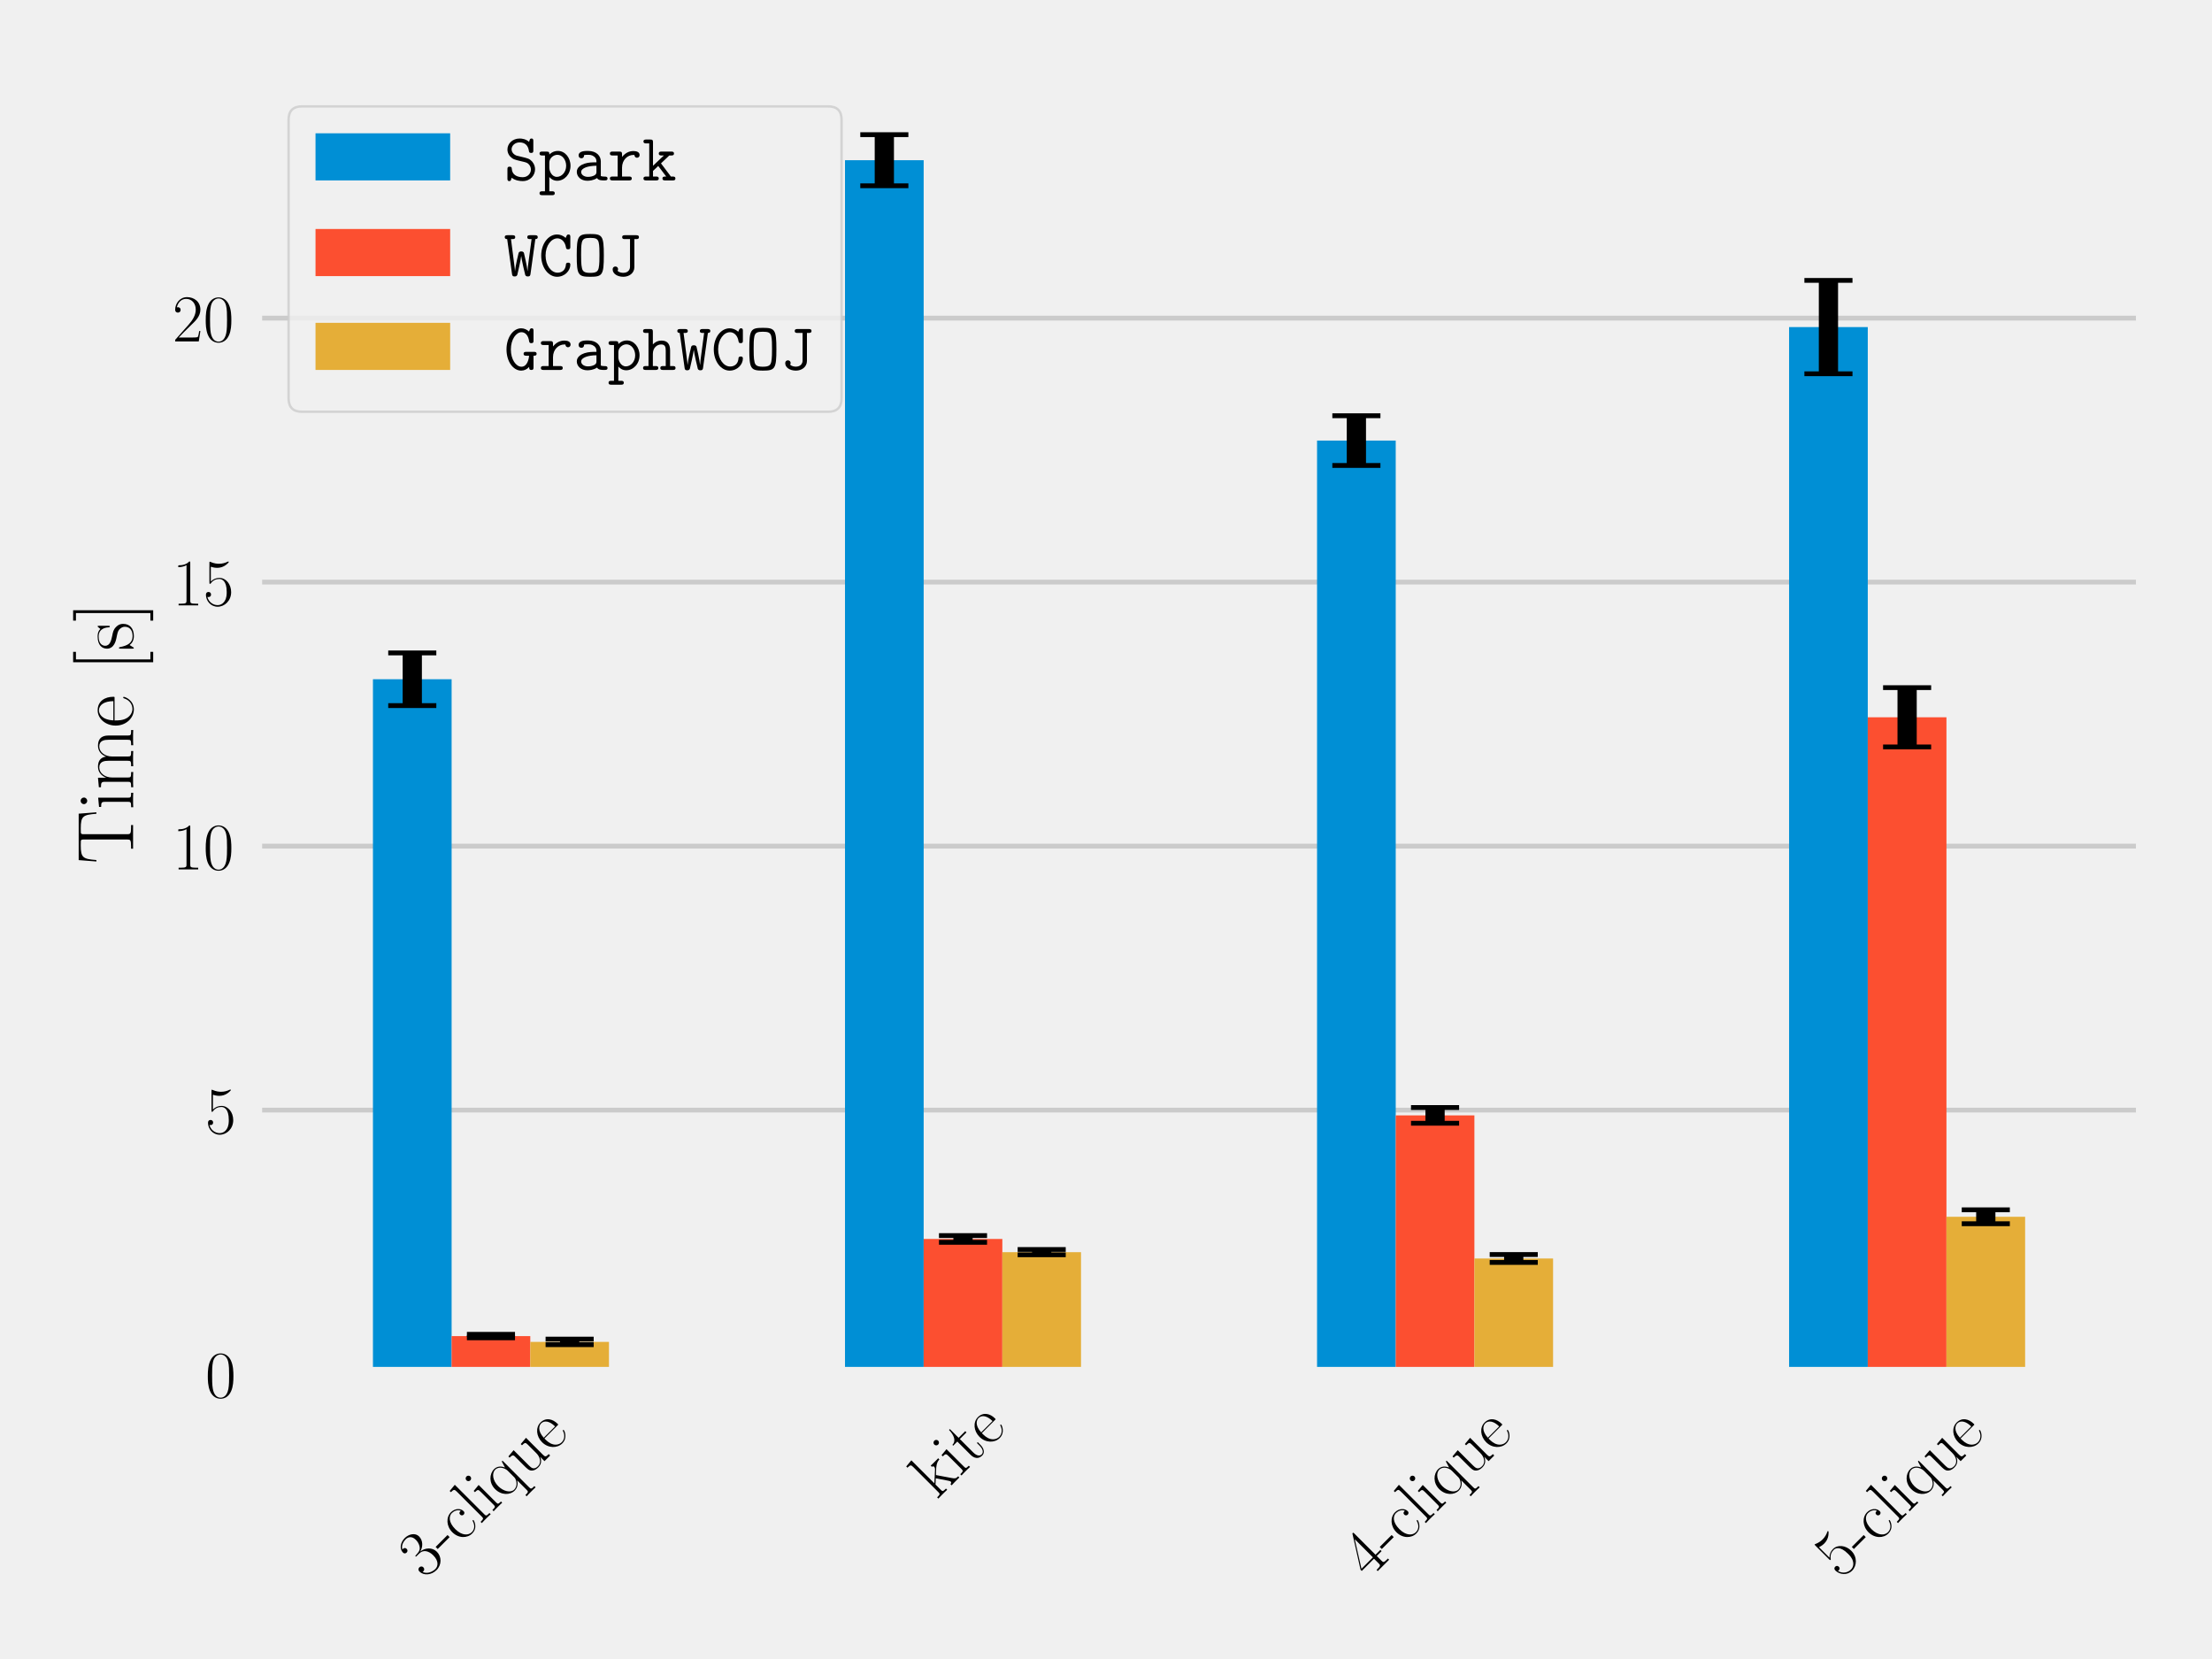<?xml version="1.0" encoding="utf-8" standalone="no"?>
<!DOCTYPE svg PUBLIC "-//W3C//DTD SVG 1.1//EN"
  "http://www.w3.org/Graphics/SVG/1.1/DTD/svg11.dtd">
<!-- Created with matplotlib (http://matplotlib.org/) -->
<svg height="345pt" version="1.1" viewBox="0 0 460 345" width="460pt" xmlns="http://www.w3.org/2000/svg" xmlns:xlink="http://www.w3.org/1999/xlink">
 <defs>
  <style type="text/css">
*{stroke-linecap:butt;stroke-linejoin:round;}
  </style>
 </defs>
 <g id="figure_1">
  <g id="patch_1">
   <path d="M 0 345.6 
L 460.8 345.6 
L 460.8 0 
L 0 0 
z
" style="fill:#f0f0f0;"/>
  </g>
  <g id="axes_1">
   <g id="patch_2">
    <path d="M 53.014 285.755 
L 445.68 285.755 
L 445.68 15.12 
L 53.014 15.12 
z
" style="fill:#f0f0f0;"/>
   </g>
   <g id="matplotlib.axis_1">
    <g id="xtick_1">
     <g id="line2d_1"/>
     <g id="text_1">
      <!-- 3-clique -->
      <defs>
       <path d="M 22.094 33.703 
C 31 33.703 34.906 25.969 34.906 17.031 
C 34.906 5 28.5 0.391 22.703 0.391 
C 17.406 0.391 8.797 3.031 6.094 10.828 
C 6.594 10.625 7.094 10.625 7.594 10.625 
C 10 10.625 11.797 12.219 11.797 14.812 
C 11.797 17.703 9.594 19 7.594 19 
C 5.906 19 3.297 18.203 3.297 14.469 
C 3.297 5.234 12.297 -2 22.906 -2 
C 34 -2 42.5 6.719 42.5 16.953 
C 42.5 26.672 34.5 33.703 25 34.797 
C 32.594 36.375 39.906 43.062 39.906 52.016 
C 39.906 59.688 32 65.297 23 65.297 
C 13.906 65.297 5.906 59.828 5.906 52.016 
C 5.906 48.594 8.5 48 9.797 48 
C 11.906 48 13.703 49.297 13.703 51.891 
C 13.703 54.469 11.906 55.766 9.797 55.766 
C 9.406 55.766 8.906 55.766 8.5 55.578 
C 11.406 61.859 19.297 63 22.797 63 
C 26.297 63 32.906 61.328 32.906 51.875 
C 32.906 49.109 32.5 44.188 29.094 39.844 
C 26.094 36 22.703 36 19.406 35.688 
C 18.906 35.688 16.594 35.453 16.203 35.453 
C 15.5 35.359 15.094 35.266 15.094 34.5 
C 15.094 33.797 15.203 33.703 17.203 33.703 
z
" id="CMR17-51"/>
       <path d="M 25.5 19 
L 25.5 23.375 
L 0.406 23.375 
L 0.406 19 
z
" id="CMR17-45"/>
       <path d="M 34.906 35 
C 33 35 30.203 35 30.203 31.516 
C 30.203 28.719 32.5 27.922 33.797 27.922 
C 34.5 27.922 37.406 28.234 37.406 31.625 
C 37.406 38.547 30.594 43.797 22.906 43.797 
C 12.297 43.797 3.297 34.031 3.297 21.297 
C 3.297 8.062 12.703 -1 22.906 -1 
C 35.297 -1 38.406 10.578 38.406 11.688 
C 38.406 12.094 38.297 12.391 37.594 12.391 
C 36.906 12.391 36.797 12.297 36.406 10.984 
C 33.797 2.812 28.094 0.797 23.797 0.797 
C 17.406 0.797 9.703 6.672 9.703 21.391 
C 9.703 36.531 17.094 42 23 42 
C 26.906 42 32.703 40.203 34.906 35 
z
" id="CMR17-99"/>
       <path d="M 15.297 68.688 
L 3.406 67.594 
L 3.406 65 
C 9.297 65 10.203 64.406 10.203 59.641 
L 10.203 6.656 
C 10.203 2.875 9.797 2.391 3.406 2.391 
L 3.406 -0.203 
C 5.797 0 10.203 0 12.703 0 
C 15.297 0 19.703 0 22.094 -0.203 
L 22.094 2.391 
C 15.703 2.391 15.297 2.781 15.297 6.656 
z
" id="CMR17-108"/>
       <path d="M 15.5 61.078 
C 15.5 63.266 13.703 65.156 11.406 65.156 
C 9.203 65.156 7.297 63.375 7.297 61.078 
C 7.297 58.891 9.094 57 11.406 57 
C 13.594 57 15.5 58.797 15.5 61.078 
z
M 3.797 42.281 
L 3.797 39.703 
C 9.406 39.703 10.203 39.094 10.203 34.328 
L 10.203 6.672 
C 10.203 2.875 9.797 2.391 3.406 2.391 
L 3.406 -0.203 
C 5.797 0 10.094 0 12.594 0 
C 15 0 19.094 0 21.406 -0.203 
L 21.406 2.391 
C 15.5 2.391 15.297 2.984 15.297 6.562 
L 15.297 43.375 
z
" id="CMR17-105"/>
       <path d="M 41.094 43.781 
L 39.5 43.781 
L 36.5 33.938 
C 34.203 39.203 30 43.781 23.297 43.781 
C 13.094 43.781 3.297 34.734 3.297 21.609 
C 3.297 8.562 12.5 -0.594 22.5 -0.594 
C 30.203 -0.594 34.5 5.281 35.797 7.469 
L 35.797 -12.328 
C 35.797 -16.109 35.406 -16.609 29 -16.609 
L 29 -19.188 
C 31.406 -19 35.797 -19 38.406 -19 
C 41 -19 45.5 -19 47.906 -19.188 
L 47.906 -16.609 
C 41.5 -16.609 41.094 -16.203 41.094 -12.328 
z
M 36 13.844 
C 36 9.562 32.406 5.578 32.094 5.281 
C 29 1.797 25.406 1 23 1 
C 15.5 1 9.703 10.453 9.703 21.484 
C 9.703 33.141 16.297 42 24 42 
C 32 42 36 32.938 36 27.766 
z
" id="CMR17-113"/>
       <path d="M 29.406 42.078 
L 29.406 39.5 
C 35.297 39.5 36.203 38.891 36.203 34.156 
L 36.203 16.125 
C 36.203 7.812 31.703 0.594 24.297 0.594 
C 16.094 0.594 15.406 5.438 15.406 10.594 
L 15.406 43.172 
L 3.297 42.078 
L 3.297 39.5 
C 7.297 39.5 10 39.5 10.094 35.531 
L 10.094 16.531 
C 10.094 9.891 10.094 5.641 12.703 2.859 
C 14 1.578 16.5 -1 23.703 -1 
C 32.203 -1 35.5 5.891 36.297 7.906 
L 36.406 7.906 
L 36.406 -0.984 
L 48.297 -0.984 
L 48.297 2 
C 42.406 2 41.5 2.594 41.5 7.391 
L 41.5 43.172 
z
" id="CMR17-117"/>
       <path d="M 38.094 23 
C 38.5 23.406 38.5 23.609 38.5 24.625 
C 38.5 34.969 33.094 44 21.703 44 
C 11.094 44 2.703 33.891 2.703 21.609 
C 2.703 8.609 12.203 -1 22.797 -1 
C 34 -1 38.406 9.484 38.406 11.562 
C 38.406 12.25 37.797 12.25 37.594 12.25 
C 36.906 12.25 36.797 12.047 36.406 10.875 
C 34.203 4.141 28.703 0.797 23.5 0.797 
C 19.203 0.797 14.906 3.172 12.203 7.5 
C 9.094 12.547 9.094 18.375 9.094 23 
z
M 9.203 24.5 
C 9.906 39.141 17.594 42.406 21.594 42.406 
C 28.406 42.406 33 35.891 33.094 24.5 
z
" id="CMR17-101"/>
      </defs>
      <g transform="translate(88.334 328.562)rotate(-45)scale(0.14 -0.14)">
       <use transform="scale(0.996)" xlink:href="#CMR17-51"/>
       <use transform="translate(45.69 0)scale(0.996)" xlink:href="#CMR17-45"/>
       <use transform="translate(75.766 0)scale(0.996)" xlink:href="#CMR17-99"/>
       <use transform="translate(116.252 0)scale(0.996)" xlink:href="#CMR17-108"/>
       <use transform="translate(141.123 0)scale(0.996)" xlink:href="#CMR17-105"/>
       <use transform="translate(165.994 0)scale(0.996)" xlink:href="#CMR17-113"/>
       <use transform="translate(214.287 0)scale(0.996)" xlink:href="#CMR17-117"/>
       <use transform="translate(265.183 0)scale(0.996)" xlink:href="#CMR17-101"/>
      </g>
     </g>
    </g>
    <g id="xtick_2">
     <g id="line2d_2"/>
     <g id="text_2">
      <!-- kite -->
      <defs>
       <path d="M 26.094 26.141 
C 26 26.344 25.5 26.938 25.5 27.234 
C 25.5 27.438 32.594 33.922 33.5 34.719 
C 39.203 39.5 42.797 40 45.406 40 
L 45.406 42.703 
C 44.797 42.703 44.594 42.703 44.5 42.5 
L 39.594 42.5 
C 36.797 42.5 32.5 42.5 29.797 42.703 
L 29.797 40.094 
C 31.203 39.984 32.203 39.188 32.203 37.797 
C 32.203 35.797 30.203 33.906 30.094 33.906 
L 15 20.141 
L 15 68.688 
L 3.094 67.594 
L 3.094 65 
C 9 65 9.906 64.406 9.906 59.641 
L 9.906 6.656 
C 9.906 2.875 9.5 2.391 3.094 2.391 
L 3.094 -0.203 
C 5.5 0 9.906 0 12.406 0 
C 14.906 0 19.297 0 21.703 -0.203 
L 21.703 2.391 
C 15.297 2.391 14.906 2.781 14.906 6.688 
L 14.906 17.656 
L 21.797 23.938 
L 31.906 8.969 
C 33.094 7.172 34.094 5.766 34.094 4.469 
C 34.094 2.688 32.297 2.391 31.094 2.391 
L 31.094 -0.203 
C 33.5 0 37.797 0 40.297 0 
C 42.094 0 45.797 0 47.5 0 
L 47.5 2.391 
C 42.797 2.391 41.703 3.281 38.703 7.672 
z
" id="CMR17-107"/>
       <path d="M 15.094 40 
L 29.094 40 
L 29.094 42.578 
L 15.094 42.578 
L 15.094 61 
L 13.297 61 
C 13.094 50.703 9.594 41.688 1.094 41.688 
L 1.094 40 
L 9.797 40 
L 9.797 12.047 
C 9.797 10.156 9.797 -1 21.406 -1 
C 27.297 -1 30.703 4.781 30.703 12.141 
L 30.703 17.812 
L 28.906 17.812 
L 28.906 12.234 
C 28.906 5.375 26.203 0.797 22 0.797 
C 19.094 0.797 15.094 2.781 15.094 11.844 
z
" id="CMR17-116"/>
      </defs>
      <g transform="translate(194.816 311.931)rotate(-45)scale(0.14 -0.14)">
       <use transform="scale(0.996)" xlink:href="#CMR17-107"/>
       <use transform="translate(48.293 0)scale(0.996)" xlink:href="#CMR17-105"/>
       <use transform="translate(73.164 0)scale(0.996)" xlink:href="#CMR17-116"/>
       <use transform="translate(108.445 0)scale(0.996)" xlink:href="#CMR17-101"/>
      </g>
     </g>
    </g>
    <g id="xtick_3">
     <g id="line2d_3"/>
     <g id="text_3">
      <!-- 4-clique -->
      <defs>
       <path d="M 33.594 64.406 
C 33.594 66.5 33.5 66.5 31.703 66.5 
L 2 19.594 
L 2 17 
L 27.797 17 
L 27.797 7.141 
C 27.797 3.5 27.594 2.5 20.594 2.5 
L 18.703 2.5 
L 18.703 0 
C 21.906 0 27.297 0 30.703 0 
C 34.094 0 39.5 0 42.703 0 
L 42.703 2.5 
L 40.797 2.5 
C 33.797 2.5 33.594 3.5 33.594 7.141 
L 33.594 17 
L 43.797 17 
L 43.797 19.594 
L 33.594 19.594 
z
M 28.094 57.859 
L 28.094 19.594 
L 4 19.594 
z
" id="CMR17-52"/>
      </defs>
      <g transform="translate(284.667 328.562)rotate(-45)scale(0.14 -0.14)">
       <use transform="scale(0.996)" xlink:href="#CMR17-52"/>
       <use transform="translate(45.69 0)scale(0.996)" xlink:href="#CMR17-45"/>
       <use transform="translate(75.766 0)scale(0.996)" xlink:href="#CMR17-99"/>
       <use transform="translate(116.252 0)scale(0.996)" xlink:href="#CMR17-108"/>
       <use transform="translate(141.123 0)scale(0.996)" xlink:href="#CMR17-105"/>
       <use transform="translate(165.994 0)scale(0.996)" xlink:href="#CMR17-113"/>
       <use transform="translate(214.287 0)scale(0.996)" xlink:href="#CMR17-117"/>
       <use transform="translate(265.183 0)scale(0.996)" xlink:href="#CMR17-101"/>
      </g>
     </g>
    </g>
    <g id="xtick_4">
     <g id="line2d_4"/>
     <g id="text_4">
      <!-- 5-clique -->
      <defs>
       <path d="M 11.406 57.688 
C 12.406 57.281 16.5 56 20.703 56 
C 30 56 35.094 61.109 38 64.062 
C 38 64.953 38 65.5 37.406 65.5 
C 37.297 65.5 37.094 65.5 36.297 65.047 
C 32.797 63.406 28.703 62.078 23.703 62.078 
C 20.703 62.078 16.203 62.484 11.297 64.672 
C 10.203 65.172 10 65.172 9.906 65.172 
C 9.406 65.172 9.297 65.062 9.297 63.078 
L 9.297 34.422 
C 9.297 32.641 9.297 32.141 10.297 32.141 
C 10.797 32.141 11 32.344 11.5 33.031 
C 14.703 37.516 19.094 39.406 24.094 39.406 
C 27.594 39.406 35.094 37.219 35.094 20.141 
C 35.094 16.953 35.094 11.172 32.094 6.578 
C 29.594 2.484 25.703 0.391 21.406 0.391 
C 14.797 0.391 8.094 5 6.297 12.719 
C 6.703 12.609 7.5 12.422 7.906 12.422 
C 9.203 12.422 11.703 13.125 11.703 16.219 
C 11.703 18.906 9.797 20 7.906 20 
C 5.594 20 4.094 18.594 4.094 15.797 
C 4.094 7.094 11 -2 21.594 -2 
C 31.906 -2 41.703 6.875 41.703 19.75 
C 41.703 31.719 33.906 41 24.203 41 
C 19.094 41 14.797 39.109 11.406 35.531 
z
" id="CMR17-53"/>
      </defs>
      <g transform="translate(382.833 328.562)rotate(-45)scale(0.14 -0.14)">
       <use transform="scale(0.996)" xlink:href="#CMR17-53"/>
       <use transform="translate(45.69 0)scale(0.996)" xlink:href="#CMR17-45"/>
       <use transform="translate(75.766 0)scale(0.996)" xlink:href="#CMR17-99"/>
       <use transform="translate(116.252 0)scale(0.996)" xlink:href="#CMR17-108"/>
       <use transform="translate(141.123 0)scale(0.996)" xlink:href="#CMR17-105"/>
       <use transform="translate(165.994 0)scale(0.996)" xlink:href="#CMR17-113"/>
       <use transform="translate(214.287 0)scale(0.996)" xlink:href="#CMR17-117"/>
       <use transform="translate(265.183 0)scale(0.996)" xlink:href="#CMR17-101"/>
      </g>
     </g>
    </g>
   </g>
   <g id="matplotlib.axis_2">
    <g id="ytick_1">
     <g id="line2d_5">
      <path clip-path="url(#pda743b54fc)" d="M 53.014 285.755 
L 445.68 285.755 
" style="fill:none;stroke:#cbcbcb;"/>
     </g>
     <g id="line2d_6"/>
     <g id="text_5">
      <!-- $0$ -->
      <defs>
       <path d="M 42 31.641 
C 42 37.75 41.906 48.125 37.703 56.109 
C 34 63.109 28.094 65.594 22.906 65.594 
C 18.094 65.594 12 63.406 8.203 56.203 
C 4.203 48.719 3.797 39.438 3.797 31.641 
C 3.797 25.953 3.906 17.281 7 9.672 
C 11.297 -0.609 19 -2 22.906 -2 
C 27.5 -2 34.5 -0.109 38.594 9.375 
C 41.594 16.281 42 24.359 42 31.641 
z
M 22.906 -0.406 
C 16.5 -0.406 12.703 5.078 11.297 12.688 
C 10.203 18.562 10.203 27.156 10.203 32.75 
C 10.203 40.438 10.203 46.828 11.5 52.922 
C 13.406 61.391 19 64 22.906 64 
C 27 64 32.297 61.297 34.203 53.125 
C 35.5 47.438 35.594 40.734 35.594 32.75 
C 35.594 26.25 35.594 18.266 34.406 12.375 
C 32.297 1.484 26.406 -0.406 22.906 -0.406 
z
" id="CMR17-48"/>
      </defs>
      <g transform="translate(42.686 290.598)scale(0.14 -0.14)">
       <use transform="scale(0.996)" xlink:href="#CMR17-48"/>
      </g>
     </g>
    </g>
    <g id="ytick_2">
     <g id="line2d_7">
      <path clip-path="url(#pda743b54fc)" d="M 53.014 230.854 
L 445.68 230.854 
" style="fill:none;stroke:#cbcbcb;"/>
     </g>
     <g id="line2d_8"/>
     <g id="text_6">
      <!-- $5$ -->
      <g transform="translate(42.686 235.697)scale(0.14 -0.14)">
       <use transform="scale(0.996)" xlink:href="#CMR17-53"/>
      </g>
     </g>
    </g>
    <g id="ytick_3">
     <g id="line2d_9">
      <path clip-path="url(#pda743b54fc)" d="M 53.014 175.953 
L 445.68 175.953 
" style="fill:none;stroke:#cbcbcb;"/>
     </g>
     <g id="line2d_10"/>
     <g id="text_7">
      <!-- $10$ -->
      <defs>
       <path d="M 26.594 63.406 
C 26.594 65.5 26.5 65.5 25.094 65.5 
C 21.203 61.188 15.297 59.797 9.703 59.797 
C 9.406 59.797 8.906 59.797 8.797 59.5 
C 8.703 59.297 8.703 59.094 8.703 57 
C 11.797 57 17 57.594 21 59.984 
L 21 7.203 
C 21 3.688 20.797 2.5 12.203 2.5 
L 9.203 2.5 
L 9.203 0 
C 14 0 19 0 23.797 0 
C 28.594 0 33.594 0 38.406 0 
L 38.406 2.5 
L 35.406 2.5 
C 26.797 2.5 26.594 3.594 26.594 7.156 
z
" id="CMR17-49"/>
      </defs>
      <g transform="translate(35.857 180.796)scale(0.14 -0.14)">
       <use transform="scale(0.996)" xlink:href="#CMR17-49"/>
       <use transform="translate(45.69 0)scale(0.996)" xlink:href="#CMR17-48"/>
      </g>
     </g>
    </g>
    <g id="ytick_4">
     <g id="line2d_11">
      <path clip-path="url(#pda743b54fc)" d="M 53.014 121.052 
L 445.68 121.052 
" style="fill:none;stroke:#cbcbcb;"/>
     </g>
     <g id="line2d_12"/>
     <g id="text_8">
      <!-- $15$ -->
      <g transform="translate(35.857 125.895)scale(0.14 -0.14)">
       <use transform="scale(0.996)" xlink:href="#CMR17-49"/>
       <use transform="translate(45.69 0)scale(0.996)" xlink:href="#CMR17-53"/>
      </g>
     </g>
    </g>
    <g id="ytick_5">
     <g id="line2d_13">
      <path clip-path="url(#pda743b54fc)" d="M 53.014 66.151 
L 445.68 66.151 
" style="fill:none;stroke:#cbcbcb;"/>
     </g>
     <g id="line2d_14"/>
     <g id="text_9">
      <!-- $20$ -->
      <defs>
       <path d="M 41.703 15.453 
L 39.906 15.453 
C 38.906 8.375 38.094 7.172 37.703 6.562 
C 37.203 5.766 30 5.766 28.594 5.766 
L 9.406 5.766 
C 13 9.672 20 16.75 28.5 24.953 
C 34.594 30.734 41.703 37.531 41.703 47.422 
C 41.703 59.219 32.297 66 21.797 66 
C 10.797 66 4.094 56.312 4.094 47.344 
C 4.094 43.438 7 42.938 8.203 42.938 
C 9.203 42.938 12.203 43.547 12.203 47.031 
C 12.203 50.109 9.594 51 8.203 51 
C 7.594 51 7 50.906 6.594 50.703 
C 8.5 59.219 14.297 63.406 20.406 63.406 
C 29.094 63.406 34.797 56.516 34.797 47.422 
C 34.797 38.734 29.703 31.25 24 24.75 
L 4.094 2.281 
L 4.094 0 
L 39.297 0 
z
" id="CMR17-50"/>
      </defs>
      <g transform="translate(35.857 70.994)scale(0.14 -0.14)">
       <use transform="scale(0.996)" xlink:href="#CMR17-50"/>
       <use transform="translate(45.69 0)scale(0.996)" xlink:href="#CMR17-48"/>
      </g>
     </g>
    </g>
    <g id="text_10">
     <!-- Time [s] -->
     <defs>
      <path d="M 62.203 67.594 
L 4.5 67.594 
L 2.797 45.594 
L 4.594 45.594 
C 5.906 62.125 7.297 65 22.703 65 
C 24.5 65 27.406 65 28.203 64.906 
C 30.094 64.609 30.094 63.406 30.094 61.125 
L 30.094 7.172 
C 30.094 3.594 29.797 2.5 21.5 2.5 
L 18.703 2.5 
L 18.703 0 
C 23.5 0 28.5 0 33.406 0 
C 38.297 0 43.297 0 48.094 0 
L 48.094 2.5 
L 45.297 2.5 
C 37 2.5 36.703 3.594 36.703 7.172 
L 36.703 61.125 
C 36.703 63.312 36.703 64.516 38.5 64.906 
C 39.297 65 42.203 65 44 65 
C 59.297 65 60.797 62.125 62.094 45.594 
L 63.906 45.594 
z
" id="CMR17-84"/>
      <path d="M 67.594 30.203 
C 67.594 35.188 66.703 43.594 54.797 43.594 
C 48 43.594 43.297 39 41.5 33.609 
L 41.406 33.609 
C 40.203 41.812 34.297 43.594 28.703 43.594 
C 20.797 43.594 16.703 37.5 15.203 33.5 
L 15.094 33.5 
L 15.094 43.594 
L 3.297 42.5 
L 3.297 39.906 
C 9.203 39.906 10.094 39.297 10.094 34.5 
L 10.094 6.688 
C 10.094 2.875 9.703 2.391 3.297 2.391 
L 3.297 -0.203 
C 5.703 0 10.094 0 12.703 0 
C 15.297 0 19.797 0 22.203 -0.203 
L 22.203 2.391 
C 15.797 2.391 15.406 2.781 15.406 6.688 
L 15.406 25.906 
C 15.406 35.109 21 42 28 42 
C 35.406 42 36.203 35.406 36.203 30.594 
L 36.203 6.688 
C 36.203 2.875 35.797 2.391 29.406 2.391 
L 29.406 -0.203 
C 31.797 0 36.203 0 38.797 0 
C 41.406 0 45.906 0 48.297 -0.203 
L 48.297 2.391 
C 41.906 2.391 41.5 2.781 41.5 6.688 
L 41.5 25.906 
C 41.5 35.109 47.094 42 54.094 42 
C 61.5 42 62.297 35.406 62.297 30.594 
L 62.297 6.688 
C 62.297 2.875 61.906 2.391 55.5 2.391 
L 55.5 -0.203 
C 57.906 0 62.297 0 64.906 0 
C 67.5 0 72 0 74.406 -0.203 
L 74.406 2.391 
C 68 2.391 67.594 2.781 67.594 6.688 
z
" id="CMR17-109"/>
      <path d="M 23.5 -25 
L 23.5 -21.516 
L 14.094 -21.516 
L 14.094 71 
L 23.5 71 
L 23.5 74.484 
L 10.594 74.484 
L 10.594 -25 
z
" id="CMR17-91"/>
      <path d="M 30.906 42.141 
C 30.906 43.953 30.797 44.047 30.203 44.047 
C 29.797 44.047 29.703 43.953 28.5 42.453 
C 28.203 42.047 27.297 41.031 27 40.641 
C 23.797 44.047 19.297 44.047 17.594 44.047 
C 6.5 44.047 2.5 38.234 2.5 32.438 
C 2.5 23.406 12.703 21.328 15.594 20.703 
C 21.906 19.422 24.094 19.016 26.203 17.203 
C 27.5 16.016 29.703 13.812 29.703 10.219 
C 29.703 6 27.297 0.594 18.094 0.594 
C 9.406 0.594 6.297 7.188 4.5 15.953 
C 4.203 17.344 4.203 17.453 3.406 17.453 
C 2.594 17.453 2.5 17.344 2.5 15.359 
L 2.5 0.984 
C 2.5 -0.797 2.594 -0.906 3.203 -0.906 
C 3.703 -0.906 3.797 -0.797 4.297 0 
C 4.906 0.891 6.406 3.297 7 4.312 
C 9 1.609 12.5 -1 18.094 -1 
C 28 -1 33.297 4.422 33.297 12.25 
C 33.297 17.375 30.594 20.078 29.297 21.281 
C 26.297 24.391 22.797 25.094 18.594 25.891 
C 13.094 27.109 6.094 28.516 6.094 34.641 
C 6.094 37.234 7.5 42.766 17.594 42.766 
C 28.297 42.766 28.906 32.719 29.094 29.5 
C 29.203 29 29.703 28.891 30 28.891 
C 30.906 28.891 30.906 29.203 30.906 30.906 
z
" id="CMR17-115"/>
      <path d="M 14.297 74.484 
L 1.406 74.484 
L 1.406 71 
L 10.797 71 
L 10.797 -21.516 
L 1.406 -21.516 
L 1.406 -25 
L 14.297 -25 
z
" id="CMR17-93"/>
     </defs>
     <g transform="translate(27.673 179.618)rotate(-90)scale(0.168 -0.168)">
      <use transform="scale(0.996)" xlink:href="#CMR17-84"/>
      <use transform="translate(66.51 0)scale(0.996)" xlink:href="#CMR17-105"/>
      <use transform="translate(91.381 0)scale(0.996)" xlink:href="#CMR17-109"/>
      <use transform="translate(168.301 0)scale(0.996)" xlink:href="#CMR17-101"/>
      <use transform="translate(238.862 0)scale(0.996)" xlink:href="#CMR17-91"/>
      <use transform="translate(263.733 0)scale(0.996)" xlink:href="#CMR17-115"/>
      <use transform="translate(299.535 0)scale(0.996)" xlink:href="#CMR17-93"/>
     </g>
    </g>
   </g>
   <g id="patch_3">
    <path clip-path="url(#pda743b54fc)" d="M 77.556 285.755 
L 93.917 285.755 
L 93.917 141.256 
L 77.556 141.256 
z
" style="fill:#008fd5;"/>
   </g>
   <g id="patch_4">
    <path clip-path="url(#pda743b54fc)" d="M 175.722 285.755 
L 192.083 285.755 
L 192.083 33.32 
L 175.722 33.32 
z
" style="fill:#008fd5;"/>
   </g>
   <g id="patch_5">
    <path clip-path="url(#pda743b54fc)" d="M 273.889 285.755 
L 290.25 285.755 
L 290.25 91.625 
L 273.889 91.625 
z
" style="fill:#008fd5;"/>
   </g>
   <g id="patch_6">
    <path clip-path="url(#pda743b54fc)" d="M 372.055 285.755 
L 388.416 285.755 
L 388.416 68.018 
L 372.055 68.018 
z
" style="fill:#008fd5;"/>
   </g>
   <g id="patch_7">
    <path clip-path="url(#pda743b54fc)" d="M 93.917 285.755 
L 110.278 285.755 
L 110.278 277.85 
L 93.917 277.85 
z
" style="fill:#fc4f30;"/>
   </g>
   <g id="patch_8">
    <path clip-path="url(#pda743b54fc)" d="M 192.083 285.755 
L 208.444 285.755 
L 208.444 257.646 
L 192.083 257.646 
z
" style="fill:#fc4f30;"/>
   </g>
   <g id="patch_9">
    <path clip-path="url(#pda743b54fc)" d="M 290.25 285.755 
L 306.611 285.755 
L 306.611 231.952 
L 290.25 231.952 
z
" style="fill:#fc4f30;"/>
   </g>
   <g id="patch_10">
    <path clip-path="url(#pda743b54fc)" d="M 388.416 285.755 
L 404.777 285.755 
L 404.777 149.162 
L 388.416 149.162 
z
" style="fill:#fc4f30;"/>
   </g>
   <g id="patch_11">
    <path clip-path="url(#pda743b54fc)" d="M 110.278 285.755 
L 126.639 285.755 
L 126.639 279.057 
L 110.278 279.057 
z
" style="fill:#e5ae38;"/>
   </g>
   <g id="patch_12">
    <path clip-path="url(#pda743b54fc)" d="M 208.444 285.755 
L 224.805 285.755 
L 224.805 260.391 
L 208.444 260.391 
z
" style="fill:#e5ae38;"/>
   </g>
   <g id="patch_13">
    <path clip-path="url(#pda743b54fc)" d="M 306.611 285.755 
L 322.972 285.755 
L 322.972 261.709 
L 306.611 261.709 
z
" style="fill:#e5ae38;"/>
   </g>
   <g id="patch_14">
    <path clip-path="url(#pda743b54fc)" d="M 404.777 285.755 
L 421.138 285.755 
L 421.138 253.034 
L 404.777 253.034 
z
" style="fill:#e5ae38;"/>
   </g>
   <g id="LineCollection_1">
    <path clip-path="url(#pda743b54fc)" d="M 85.736 146.735 
L 85.736 135.777 
" style="fill:none;stroke:#000000;stroke-width:4;"/>
    <path clip-path="url(#pda743b54fc)" d="M 183.903 38.633 
L 183.903 28.007 
" style="fill:none;stroke:#000000;stroke-width:4;"/>
    <path clip-path="url(#pda743b54fc)" d="M 282.069 96.797 
L 282.069 86.453 
" style="fill:none;stroke:#000000;stroke-width:4;"/>
    <path clip-path="url(#pda743b54fc)" d="M 380.236 77.726 
L 380.236 58.309 
" style="fill:none;stroke:#000000;stroke-width:4;"/>
   </g>
   <g id="LineCollection_2">
    <path clip-path="url(#pda743b54fc)" d="M 102.097 278.212 
L 102.097 277.487 
" style="fill:none;stroke:#000000;stroke-width:4;"/>
    <path clip-path="url(#pda743b54fc)" d="M 200.264 258.345 
L 200.264 256.947 
" style="fill:none;stroke:#000000;stroke-width:4;"/>
    <path clip-path="url(#pda743b54fc)" d="M 298.43 233.587 
L 298.43 230.317 
" style="fill:none;stroke:#000000;stroke-width:4;"/>
    <path clip-path="url(#pda743b54fc)" d="M 396.597 155.328 
L 396.597 142.996 
" style="fill:none;stroke:#000000;stroke-width:4;"/>
   </g>
   <g id="LineCollection_3">
    <path clip-path="url(#pda743b54fc)" d="M 118.459 279.634 
L 118.459 278.481 
" style="fill:none;stroke:#000000;stroke-width:4;"/>
    <path clip-path="url(#pda743b54fc)" d="M 216.625 260.942 
L 216.625 259.84 
" style="fill:none;stroke:#000000;stroke-width:4;"/>
    <path clip-path="url(#pda743b54fc)" d="M 314.791 262.53 
L 314.791 260.888 
" style="fill:none;stroke:#000000;stroke-width:4;"/>
    <path clip-path="url(#pda743b54fc)" d="M 412.958 254.481 
L 412.958 251.588 
" style="fill:none;stroke:#000000;stroke-width:4;"/>
   </g>
   <g id="line2d_15">
    <defs>
     <path d="M 5 0 
L -5 -0 
" id="m9b89c21606" style="stroke:#000000;"/>
    </defs>
    <g clip-path="url(#pda743b54fc)">
     <use style="stroke:#000000;" x="85.736" xlink:href="#m9b89c21606" y="146.735"/>
     <use style="stroke:#000000;" x="183.903" xlink:href="#m9b89c21606" y="38.633"/>
     <use style="stroke:#000000;" x="282.069" xlink:href="#m9b89c21606" y="96.797"/>
     <use style="stroke:#000000;" x="380.236" xlink:href="#m9b89c21606" y="77.726"/>
    </g>
   </g>
   <g id="line2d_16">
    <g clip-path="url(#pda743b54fc)">
     <use style="stroke:#000000;" x="85.736" xlink:href="#m9b89c21606" y="135.777"/>
     <use style="stroke:#000000;" x="183.903" xlink:href="#m9b89c21606" y="28.007"/>
     <use style="stroke:#000000;" x="282.069" xlink:href="#m9b89c21606" y="86.453"/>
     <use style="stroke:#000000;" x="380.236" xlink:href="#m9b89c21606" y="58.309"/>
    </g>
   </g>
   <g id="line2d_17">
    <g clip-path="url(#pda743b54fc)">
     <use style="stroke:#000000;" x="102.097" xlink:href="#m9b89c21606" y="278.212"/>
     <use style="stroke:#000000;" x="200.264" xlink:href="#m9b89c21606" y="258.345"/>
     <use style="stroke:#000000;" x="298.43" xlink:href="#m9b89c21606" y="233.587"/>
     <use style="stroke:#000000;" x="396.597" xlink:href="#m9b89c21606" y="155.328"/>
    </g>
   </g>
   <g id="line2d_18">
    <g clip-path="url(#pda743b54fc)">
     <use style="stroke:#000000;" x="102.097" xlink:href="#m9b89c21606" y="277.487"/>
     <use style="stroke:#000000;" x="200.264" xlink:href="#m9b89c21606" y="256.947"/>
     <use style="stroke:#000000;" x="298.43" xlink:href="#m9b89c21606" y="230.317"/>
     <use style="stroke:#000000;" x="396.597" xlink:href="#m9b89c21606" y="142.996"/>
    </g>
   </g>
   <g id="line2d_19">
    <g clip-path="url(#pda743b54fc)">
     <use style="stroke:#000000;" x="118.459" xlink:href="#m9b89c21606" y="279.634"/>
     <use style="stroke:#000000;" x="216.625" xlink:href="#m9b89c21606" y="260.942"/>
     <use style="stroke:#000000;" x="314.791" xlink:href="#m9b89c21606" y="262.53"/>
     <use style="stroke:#000000;" x="412.958" xlink:href="#m9b89c21606" y="254.481"/>
    </g>
   </g>
   <g id="line2d_20">
    <g clip-path="url(#pda743b54fc)">
     <use style="stroke:#000000;" x="118.459" xlink:href="#m9b89c21606" y="278.481"/>
     <use style="stroke:#000000;" x="216.625" xlink:href="#m9b89c21606" y="259.84"/>
     <use style="stroke:#000000;" x="314.791" xlink:href="#m9b89c21606" y="260.888"/>
     <use style="stroke:#000000;" x="412.958" xlink:href="#m9b89c21606" y="251.588"/>
    </g>
   </g>
   <g id="patch_15">
    <path d="M 53.014 285.755 
L 53.014 15.12 
" style="fill:none;stroke:#f0f0f0;stroke-linecap:square;stroke-linejoin:miter;stroke-width:3;"/>
   </g>
   <g id="patch_16">
    <path d="M 445.68 285.755 
L 445.68 15.12 
" style="fill:none;stroke:#f0f0f0;stroke-linecap:square;stroke-linejoin:miter;stroke-width:3;"/>
   </g>
   <g id="patch_17">
    <path d="M 53.014 285.755 
L 445.68 285.755 
" style="fill:none;stroke:#f0f0f0;stroke-linecap:square;stroke-linejoin:miter;stroke-width:3;"/>
   </g>
   <g id="patch_18">
    <path d="M 53.014 15.12 
L 445.68 15.12 
" style="fill:none;stroke:#f0f0f0;stroke-linecap:square;stroke-linejoin:miter;stroke-width:3;"/>
   </g>
   <g id="legend_1">
    <g id="patch_19">
     <path d="M 62.814 85.631 
L 172.209 85.631 
Q 175.009 85.631 175.009 82.831 
L 175.009 24.92 
Q 175.009 22.12 172.209 22.12 
L 62.814 22.12 
Q 60.014 22.12 60.014 24.92 
L 60.014 82.831 
Q 60.014 85.631 62.814 85.631 
z
" style="fill:#f0f0f0;opacity:0.8;stroke:#cccccc;stroke-linejoin:miter;stroke-width:0.5;"/>
    </g>
    <g id="patch_20">
     <path d="M 65.614 37.52 
L 93.614 37.52 
L 93.614 27.72 
L 65.614 27.72 
z
" style="fill:#008fd5;"/>
    </g>
    <g id="text_11">
     <!-- \texttt{Spark} -->
     <defs>
      <path d="M 43.703 58.703 
C 43.703 60.297 43.703 62.5 40.906 62.5 
C 38.797 62.5 38.594 61.703 37.406 57.5 
C 32.5 61.797 26.797 62.5 23.297 62.5 
C 12.703 62.5 5.094 54.906 5.094 46.109 
C 5.094 40.203 8.594 36.297 9.203 35.703 
C 13.406 31.5 15.094 31.109 25.594 28.609 
C 33.094 26.906 34.797 26.5 37.297 23.703 
C 39.094 21.5 40.094 19 40.094 16.203 
C 40.094 10.797 35.797 4.797 27.906 4.797 
C 19.297 4.797 12.094 8.5 11.594 17.297 
C 11.5 18.797 11.406 20.5 8.406 20.5 
C 5.094 20.5 5.094 18.609 5.094 16.609 
L 5.094 2.797 
C 5.094 1.203 5.094 -1 7.906 -1 
C 10 -1 10.203 -0.203 11.406 4 
C 16.906 -0.297 23.797 -1 27.906 -1 
C 39.203 -1 46.297 7.703 46.297 16.609 
C 46.297 23.609 42 28 41.703 28.406 
C 37.703 32.5 35.797 32.906 25.703 35.297 
C 23.406 35.906 19.5 36.797 18.703 37 
C 14.594 38.5 11.297 42 11.297 46.5 
C 11.297 51.797 16.297 56.703 23.203 56.703 
C 30.703 56.703 35.797 52.703 37.094 44.203 
C 37.406 42.297 37.594 41 40.406 41 
C 43.703 41 43.703 42.797 43.703 44.797 
z
" id="CMTT12-83"/>
      <path d="M 20.203 -22 
C 21.594 -22 24.203 -22 24.203 -19.094 
C 24.203 -16.203 21.594 -16.203 20.203 -16.203 
L 16.094 -16.203 
L 16.094 5.094 
C 18.5 2.391 22.203 -0.5 27.797 -0.5 
C 38.406 -0.5 47.703 9.047 47.703 21.797 
C 47.703 34.156 39.297 44 28.906 44 
C 21.594 44 17 39.578 16.094 38.578 
C 16.094 41.625 16.094 43 12.094 43 
L 5.5 43 
C 4.094 43 1.5 43 1.5 40.109 
C 1.5 37.203 4.094 37.203 5.5 37.203 
L 9.594 37.203 
L 9.594 -16.203 
L 5.5 -16.203 
C 4.094 -16.203 1.5 -16.203 1.5 -19.094 
C 1.5 -22 4.094 -22 5.5 -22 
z
M 16.094 26.828 
C 16.094 32.562 21.703 38.203 28.203 38.203 
C 35.406 38.203 41.203 30.844 41.203 21.797 
C 41.203 12.141 34.406 5.297 27.297 5.297 
C 19.797 5.297 16.094 13.844 16.094 18.875 
z
" id="CMTT12-112"/>
      <path d="M 41.406 28.375 
C 41.406 35.984 35.703 44 22.203 44 
C 18 44 8.297 44 8.297 37.188 
C 8.297 34.531 10.203 33.047 12.406 33.047 
C 13 33.047 16.297 33.047 16.406 37.312 
C 16.406 37.797 16.5 37.906 18.594 38.094 
C 19.797 38.203 21.094 38.203 22.297 38.203 
C 24.594 38.203 28 38.203 31.297 35.656 
C 34.906 32.812 34.906 29.938 34.906 27 
C 29 27 23.203 27 17 24.984 
C 12 23.266 5.594 19.625 5.594 12.75 
C 5.594 5.562 11.906 -0.5 21.203 -0.5 
C 24.406 -0.5 30.594 0 35.797 3.531 
C 37.797 0 42.797 0 46.594 0 
C 49 0 51.406 0 51.406 2.859 
C 51.406 5.703 48.797 5.703 47.406 5.703 
C 44.797 5.703 42.797 5.906 41.406 6.516 
z
M 34.906 13.297 
C 34.906 11 34.906 8.891 30.797 7 
C 27.297 5.297 22.594 5.297 22.297 5.297 
C 16.406 5.297 12.094 8.5 12.094 12.594 
C 12.094 18.5 22.797 21.891 34.906 21.891 
z
" id="CMTT12-97"/>
      <path d="M 21.594 18.938 
C 21.594 30.875 30 38 38.5 38 
C 39 38 39.594 38 40.094 37.891 
C 40.406 34.141 43.203 33.828 43.906 33.828 
C 46.203 33.828 47.797 35.547 47.797 37.781 
C 47.797 42.156 43.594 43.797 38.594 43.797 
C 31.906 43.797 26.203 40.734 21.594 35.016 
L 21.594 38.922 
C 21.594 42 21 43 17.594 43 
L 7.5 43 
C 6.094 43 3.5 43 3.5 40.109 
C 3.5 37.203 6.094 37.203 7.5 37.203 
L 15.094 37.203 
L 15.094 5.797 
L 7.5 5.797 
C 6.094 5.797 3.5 5.797 3.5 2.906 
C 3.5 0 6.094 0 7.5 0 
L 32.094 0 
C 33.5 0 36.094 0 36.094 2.906 
C 36.094 5.797 33.5 5.797 32.094 5.797 
L 21.594 5.797 
z
" id="CMTT12-114"/>
      <path d="M 28.203 25.438 
L 40.594 37.203 
L 43.594 37.203 
C 45 37.203 47.594 37.203 47.594 40.109 
C 47.594 43 45 43 43.594 43 
L 29 43 
C 27.594 43 24.906 43 24.906 40.109 
C 24.906 37.203 27.594 37.203 29 37.203 
L 32.5 37.203 
L 16.297 21.844 
L 16.297 56.906 
C 16.297 60 15.703 61 12.297 61 
L 6.203 61 
C 4.797 61 2.094 61 2.094 58.109 
C 2.094 55.203 4.797 55.203 6.203 55.203 
L 10.703 55.203 
L 10.703 5.797 
L 6.203 5.797 
C 4.797 5.797 2.094 5.797 2.094 2.906 
C 2.094 0 4.797 0 6.203 0 
L 20.797 0 
C 22.203 0 24.906 0 24.906 2.906 
C 24.906 5.797 22.203 5.797 20.797 5.797 
L 16.297 5.797 
L 16.297 14.172 
L 24.094 21.547 
L 36 5.797 
C 32.797 5.797 30.406 5.797 30.406 2.906 
C 30.406 0 33.094 0 34.5 0 
L 45.703 0 
C 47.094 0 49.703 0 49.703 2.906 
C 49.703 5.797 47.094 5.797 45.703 5.797 
L 43 5.797 
z
" id="CMTT12-107"/>
     </defs>
     <g transform="translate(104.814 37.52)scale(0.14 -0.14)">
      <use transform="scale(0.996)" xlink:href="#CMTT12-83"/>
      <use transform="translate(51.266 0)scale(0.996)" xlink:href="#CMTT12-112"/>
      <use transform="translate(102.532 0)scale(0.996)" xlink:href="#CMTT12-97"/>
      <use transform="translate(153.798 0)scale(0.996)" xlink:href="#CMTT12-114"/>
      <use transform="translate(205.064 0)scale(0.996)" xlink:href="#CMTT12-107"/>
     </g>
    </g>
    <g id="patch_21">
     <path d="M 65.614 57.419 
L 93.614 57.419 
L 93.614 47.619 
L 65.614 47.619 
z
" style="fill:#fc4f30;"/>
    </g>
    <g id="text_12">
     <!-- \texttt{WCOJ} -->
     <defs>
      <path d="M 46.703 55.203 
C 47.406 55.203 50.297 55.203 50.297 58.109 
C 50.297 61 47.594 61 46.203 61 
L 38.797 61 
C 37.406 61 34.703 61 34.703 58.109 
C 34.703 55.203 37.406 55.203 38.797 55.203 
L 41.094 55.203 
L 36.797 23.094 
C 36.094 17.438 35.203 11.297 35.094 7.531 
L 35 7.531 
C 34.5 14.562 29.797 34.016 29.797 34.188 
C 29.094 36.781 26.594 36.781 25.703 36.781 
C 24.797 36.781 22.703 36.781 21.797 34.688 
C 21.406 33.812 16.906 14.172 16.406 7.531 
L 16.297 7.531 
C 16.203 10.203 16 11.594 15.5 15.547 
L 10.406 55.203 
L 12.594 55.203 
C 14 55.203 16.703 55.203 16.703 58.109 
C 16.703 61 14 61 12.594 61 
L 5.203 61 
C 3.797 61 1.094 61 1.094 58.109 
C 1.094 55.203 4 55.203 4.594 55.203 
L 4.703 55.203 
L 11.906 3.375 
C 12.203 1.391 12.406 -0.5 15.797 -0.5 
C 16.797 -0.5 18.906 -0.5 19.797 1.797 
C 20 2.375 25.203 24.891 25.594 29.734 
L 25.703 29.734 
C 26.094 25.188 31.297 2.375 31.703 1.484 
C 32.703 -0.5 34.594 -0.5 35.594 -0.5 
C 39 -0.5 39.203 1.484 39.5 3.281 
z
" id="CMTT12-87"/>
      <path d="M 47.406 58.297 
C 47.406 59.891 47.406 62.094 44.594 62.094 
C 42.797 62.094 42.297 61 41.906 60.297 
C 41.594 59.5 40.797 57.703 40.5 57 
C 36.406 60.594 31.797 62.094 27.594 62.094 
C 14.703 62.094 4 48.391 4 30.594 
C 4 12.406 15 -1 27.594 -1 
C 39.297 -1 47.406 8.219 47.406 16.969 
C 47.406 20.031 45.297 20.031 44.094 20.031 
C 42.703 20.031 41.094 19.531 40.906 17.859 
C 40.094 5.109 30 5.109 28.297 5.109 
C 19 5.109 10.5 15.859 10.5 30.75 
C 10.5 45.656 19.094 56.297 28.203 56.297 
C 33.594 56.297 39.5 52 40.906 42.797 
C 41.203 40.594 42.094 40 44.094 40 
C 47.406 40 47.406 41.797 47.406 43.797 
z
" id="CMTT12-67"/>
      <path d="M 45.906 30.844 
C 45.906 60.078 43.797 62.797 25.703 62.797 
C 7.594 62.797 5.5 60.078 5.5 30.953 
C 5.5 1.719 7.594 -1 25.703 -1 
C 43.797 -1 45.906 1.719 45.906 30.844 
z
M 25.703 4.797 
C 16.594 4.797 14.406 7.219 13.297 11.844 
C 12 16.969 12 26.031 12 31.766 
C 12 38.188 12 45.344 13.094 50.172 
C 14.5 55.703 17.5 57 25.703 57 
C 33.594 57 36.797 55.797 38.203 50.469 
C 39.406 45.734 39.406 37.891 39.406 31.766 
C 39.406 25.531 39.406 17.781 38.297 12.344 
C 37.203 7.219 35 4.797 25.703 4.797 
z
" id="CMTT12-79"/>
      <path d="M 40 55.203 
L 42.703 55.203 
C 44.094 55.203 46.797 55.203 46.797 58.109 
C 46.797 61 44.094 61 42.703 61 
L 25.797 61 
C 24.406 61 21.797 61 21.797 58.109 
C 21.797 55.203 24.406 55.203 25.797 55.203 
L 33.5 55.203 
L 33.5 14.234 
C 33.5 5.516 25.406 4.906 23.703 4.906 
C 22.5 4.906 17.5 4.906 14.906 7.984 
C 15.406 8.594 15.703 9.469 15.703 10.375 
C 15.703 12.453 14.094 14.344 11.703 14.344 
C 9.406 14.344 7.594 12.844 7.594 10.062 
C 7.594 3.688 14.406 -1 23.594 -1 
C 32 -1 40 4.266 40 13.531 
z
" id="CMTT12-74"/>
     </defs>
     <g transform="translate(104.814 57.419)scale(0.14 -0.14)">
      <use transform="scale(0.996)" xlink:href="#CMTT12-87"/>
      <use transform="translate(51.266 0)scale(0.996)" xlink:href="#CMTT12-67"/>
      <use transform="translate(102.532 0)scale(0.996)" xlink:href="#CMTT12-79"/>
      <use transform="translate(153.798 0)scale(0.996)" xlink:href="#CMTT12-74"/>
     </g>
    </g>
    <g id="patch_22">
     <path d="M 65.614 76.932 
L 93.614 76.932 
L 93.614 67.132 
L 65.614 67.132 
z
" style="fill:#e5ae38;"/>
    </g>
    <g id="text_13">
     <!-- \texttt{GraphWCOJ} -->
     <defs>
      <path d="M 44 21.203 
C 46 21.203 48.594 21.203 48.594 24.094 
C 48.594 27 45.906 27 44.5 27 
L 33.297 27 
C 31.906 27 29.203 27 29.203 24.094 
C 29.203 21.203 31.906 21.203 33.297 21.203 
L 37.406 21.203 
C 36.906 15.172 34.203 4.797 26 4.797 
C 17.906 4.797 10.203 15.625 10.203 30.5 
C 10.203 45.781 18.203 56.297 26.094 56.297 
C 30.906 56.297 36.203 52.5 37.5 42.5 
C 37.797 40 39.703 40 40.703 40 
C 44 40 44 41.797 44 43.797 
L 44 58.297 
C 44 59.891 44 62.094 41.203 62.094 
C 39.5 62.094 38.906 61 38.594 60.5 
L 37.297 57.297 
C 34 60.297 30 62.094 25.594 62.094 
C 13.797 62.094 3.703 48.688 3.703 30.594 
C 3.703 12.219 13.906 -1 25.594 -1 
C 29.906 -1 34.094 0.797 37.5 4.5 
C 37.5 1.906 37.5 0 40.797 0 
C 44 0 44 2.094 44 3.969 
z
" id="CMTT12-71"/>
      <path d="M 41.797 29.359 
C 41.797 39.172 37.203 43.797 29 43.797 
C 22.203 43.797 17.797 40 16.094 38.094 
L 16.094 56.938 
C 16.094 60.016 15.5 61 12.094 61 
L 5.5 61 
C 4.094 61 1.5 61 1.5 58.109 
C 1.5 55.203 4.094 55.203 5.5 55.203 
L 9.594 55.203 
L 9.594 5.797 
L 5.5 5.797 
C 4.094 5.797 1.5 5.797 1.5 2.906 
C 1.5 0 4.094 0 5.5 0 
L 20.203 0 
C 21.594 0 24.203 0 24.203 2.906 
C 24.203 5.797 21.594 5.797 20.203 5.797 
L 16.094 5.797 
L 16.094 23.953 
C 16.094 33.672 22.906 38 28.297 38 
C 34.094 38 35.297 34.672 35.297 28.969 
L 35.297 5.797 
L 31.203 5.797 
C 29.797 5.797 27.203 5.797 27.203 2.906 
C 27.203 0 29.797 0 31.203 0 
L 45.906 0 
C 47.297 0 49.906 0 49.906 2.906 
C 49.906 5.797 47.297 5.797 45.906 5.797 
L 41.797 5.797 
z
" id="CMTT12-104"/>
     </defs>
     <g transform="translate(104.814 76.932)scale(0.14 -0.14)">
      <use transform="scale(0.996)" xlink:href="#CMTT12-71"/>
      <use transform="translate(51.266 0)scale(0.996)" xlink:href="#CMTT12-114"/>
      <use transform="translate(102.532 0)scale(0.996)" xlink:href="#CMTT12-97"/>
      <use transform="translate(153.798 0)scale(0.996)" xlink:href="#CMTT12-112"/>
      <use transform="translate(205.064 0)scale(0.996)" xlink:href="#CMTT12-104"/>
      <use transform="translate(256.331 0)scale(0.996)" xlink:href="#CMTT12-87"/>
      <use transform="translate(307.597 0)scale(0.996)" xlink:href="#CMTT12-67"/>
      <use transform="translate(358.863 0)scale(0.996)" xlink:href="#CMTT12-79"/>
      <use transform="translate(410.129 0)scale(0.996)" xlink:href="#CMTT12-74"/>
     </g>
    </g>
   </g>
  </g>
 </g>
 <defs>
  <clipPath id="pda743b54fc">
   <rect height="270.635" width="392.666" x="53.014" y="15.12"/>
  </clipPath>
 </defs>
</svg>
